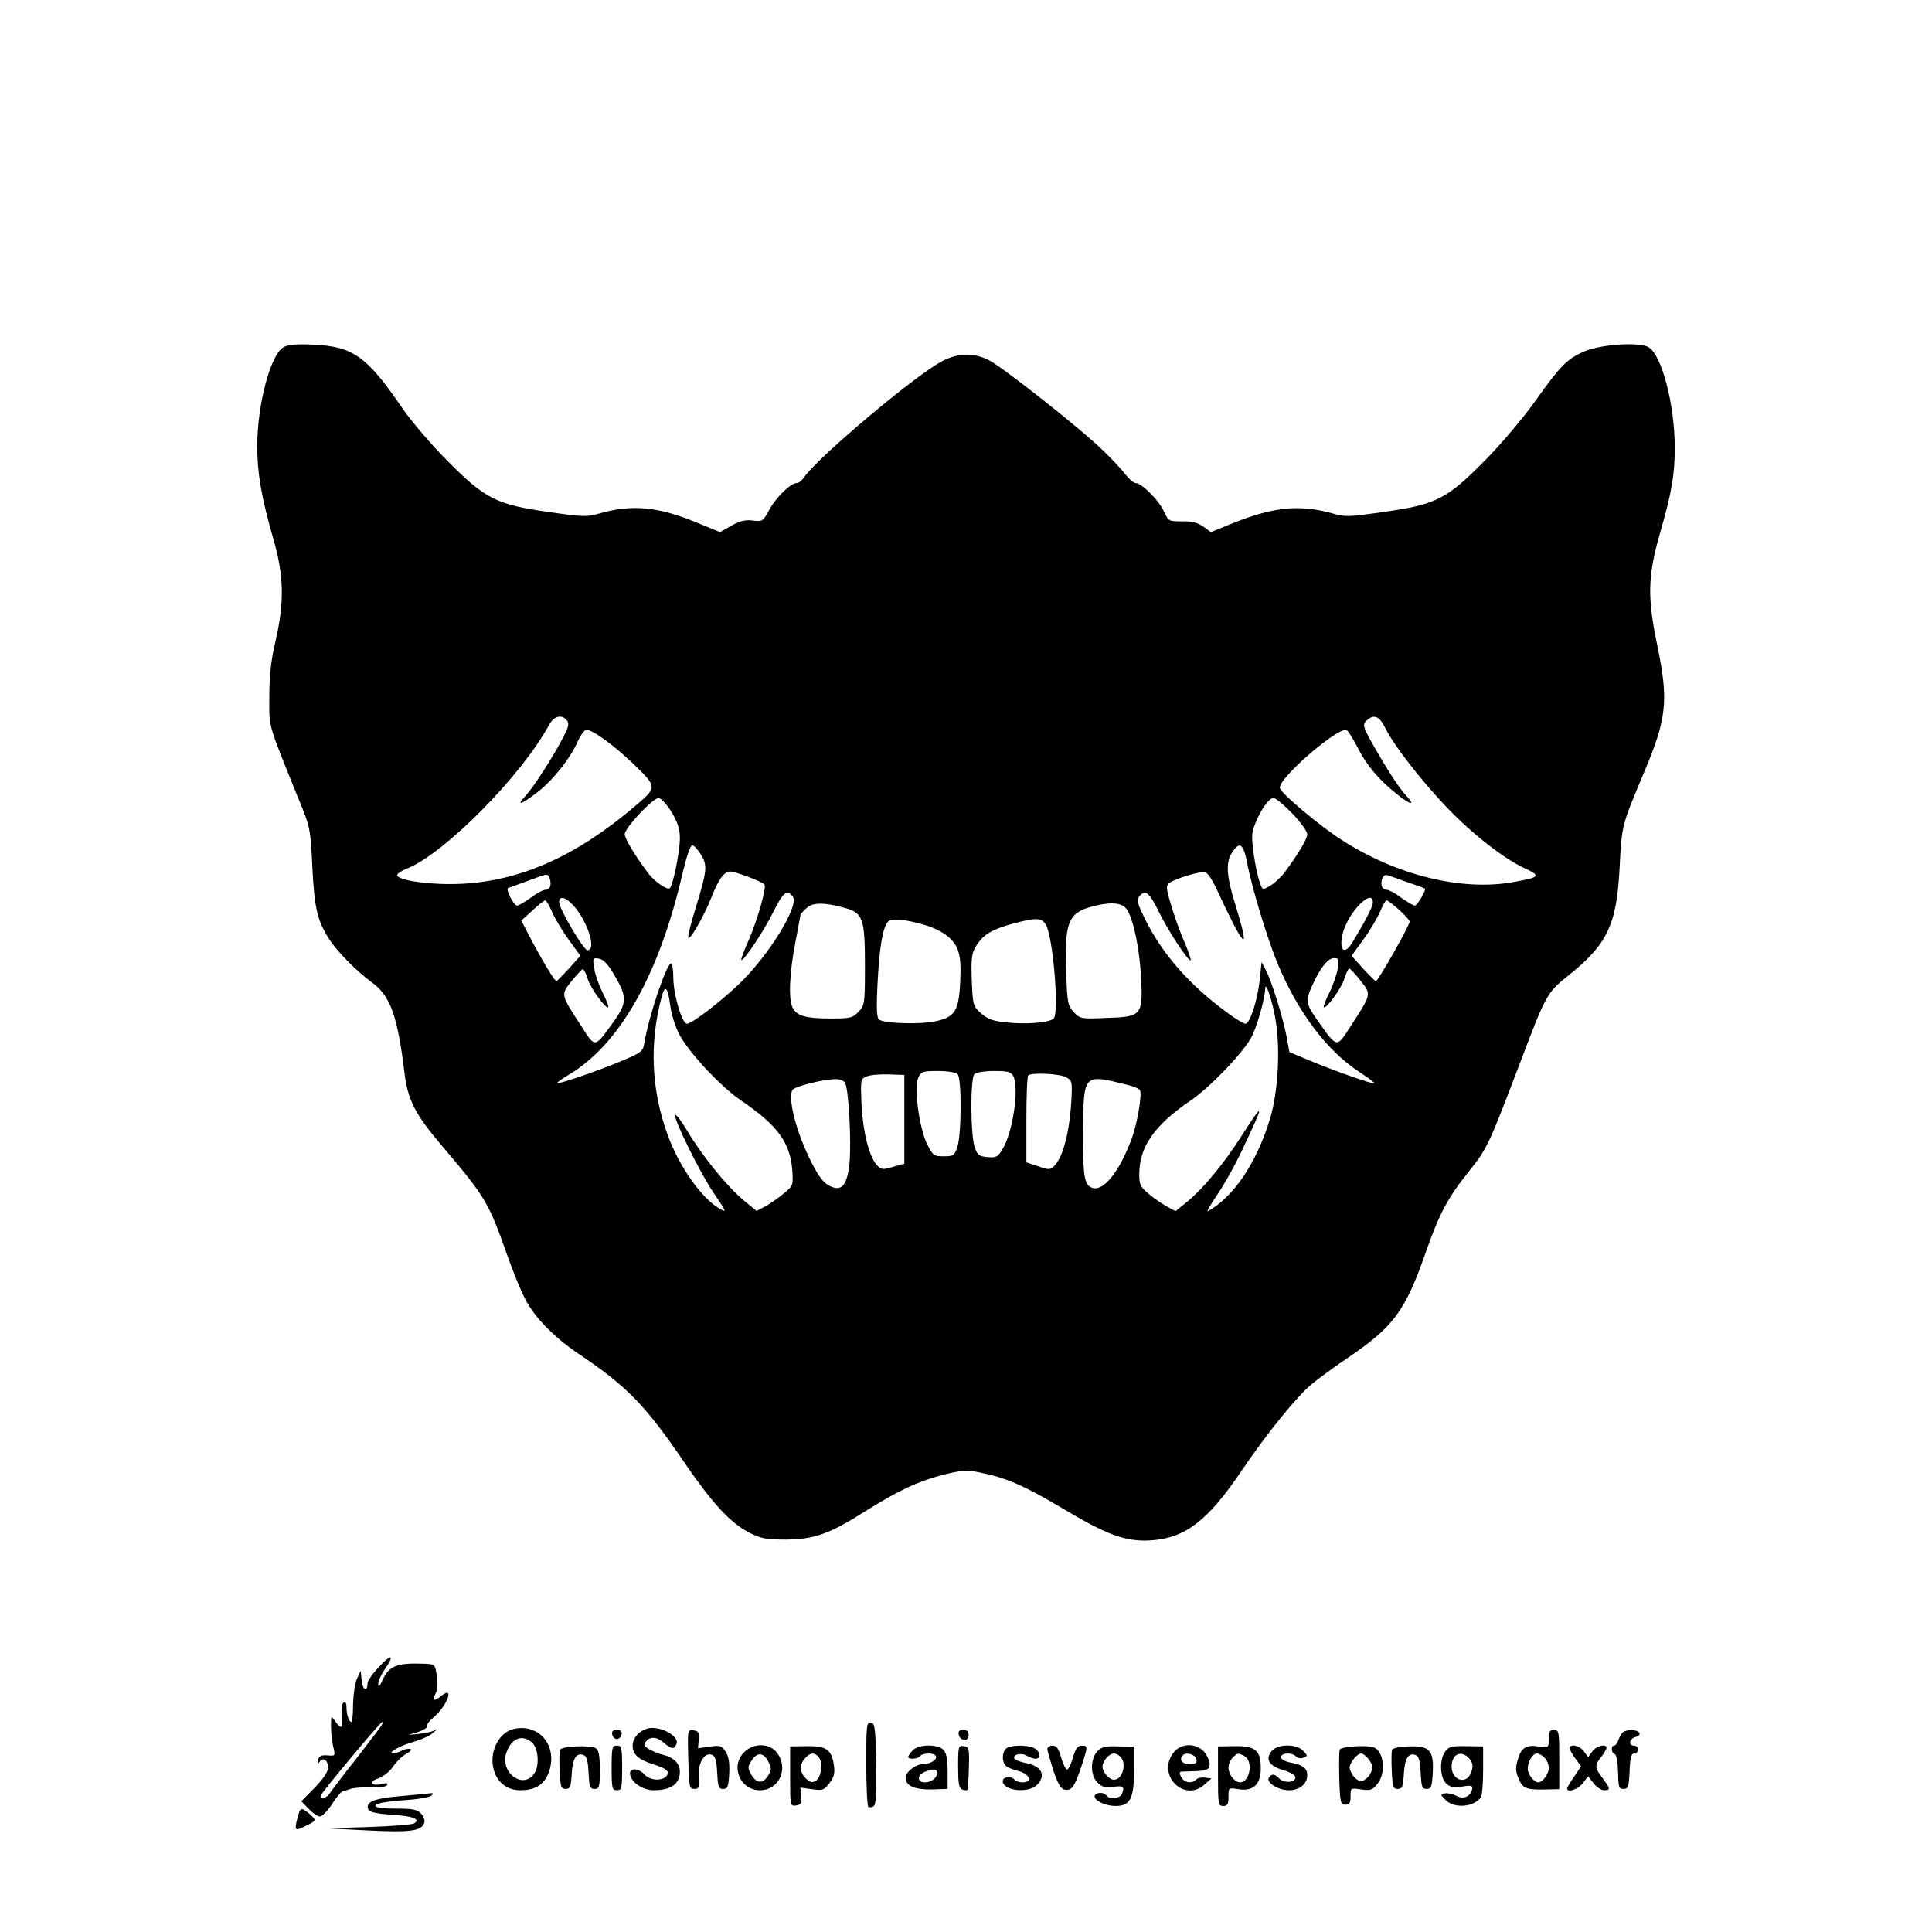 <?xml version="1.0" standalone="no"?>
<!DOCTYPE svg PUBLIC "-//W3C//DTD SVG 20010904//EN"
 "http://www.w3.org/TR/2001/REC-SVG-20010904/DTD/svg10.dtd">
<svg version="1.0" xmlns="http://www.w3.org/2000/svg"
 width="736pt" height="736pt" viewBox="0 0 736 736"
 preserveAspectRatio="xMidYMid meet">

<g transform="translate(0,736) scale(0.1,-0.1)"
fill="#000000" stroke="none">
<path d="M1081 6038 c-50 -27 -101 -218 -101 -378 0 -103 16 -195 61 -352 41
-141 43 -243 8 -393 -17 -72 -23 -130 -23 -210 0 -121 -9 -91 114 -395 42
-102 43 -109 50 -255 8 -156 19 -202 63 -271 29 -47 107 -125 163 -166 70 -50
98 -126 124 -338 13 -112 40 -164 153 -296 156 -184 169 -207 237 -399 23 -66
55 -145 72 -176 36 -70 111 -145 203 -207 183 -123 254 -195 406 -419 104
-151 169 -222 242 -261 46 -23 63 -27 142 -27 106 1 165 21 303 109 123 77
197 112 292 137 73 18 90 20 141 10 103 -21 168 -49 313 -135 174 -104 244
-130 341 -124 131 9 217 75 346 267 96 141 209 281 267 329 26 21 88 67 139
101 172 117 216 177 293 396 53 152 85 212 167 314 69 87 73 95 199 426 91
241 99 255 174 315 153 121 189 196 200 415 8 162 8 160 92 360 88 208 95 275
52 484 -39 185 -37 265 9 427 46 159 57 225 57 330 0 163 -50 355 -101 382
-37 20 -183 10 -244 -17 -67 -29 -92 -56 -188 -191 -45 -63 -131 -165 -192
-226 -143 -145 -184 -166 -383 -194 -131 -19 -149 -20 -195 -6 -125 35 -224
26 -383 -38 l-81 -33 -29 21 c-21 15 -43 21 -81 20 -51 0 -52 1 -69 38 -19 42
-85 108 -108 108 -7 0 -25 15 -39 33 -13 18 -52 59 -85 91 -86 84 -383 318
-435 344 -58 29 -116 28 -176 -3 -99 -50 -472 -364 -527 -442 -8 -13 -21 -23
-29 -23 -23 0 -80 -56 -105 -103 -23 -43 -25 -44 -61 -40 -28 4 -49 -1 -82
-19 l-44 -25 -83 34 c-151 63 -251 73 -377 37 -46 -14 -64 -13 -195 6 -197 28
-239 49 -383 194 -61 61 -140 153 -175 205 -133 194 -186 231 -335 238 -62 3
-98 0 -114 -9z m1078 -1422 c10 -11 7 -24 -10 -58 -36 -72 -119 -201 -147
-230 -38 -40 -17 -34 44 13 60 46 127 130 155 195 11 24 26 44 33 44 24 0 110
-63 183 -134 87 -85 87 -85 1 -158 -222 -189 -436 -285 -663 -295 -111 -5
-235 12 -242 32 -1 6 16 18 40 27 144 60 433 352 539 547 18 33 48 41 67 17z
m3118 -29 c30 -62 134 -197 232 -300 96 -101 219 -198 300 -235 62 -29 58 -34
-43 -52 -195 -36 -446 25 -656 161 -80 51 -226 173 -234 196 -12 31 206 223
252 223 5 0 23 -28 41 -62 34 -70 83 -128 151 -182 53 -43 74 -47 38 -8 -29
30 -76 104 -132 203 -34 61 -35 68 -21 83 28 27 50 19 72 -27z m-2719 -320
c24 -40 32 -65 32 -101 0 -51 -27 -183 -39 -190 -10 -7 -56 25 -79 54 -50 66
-92 134 -92 152 0 24 107 138 129 138 9 0 31 -24 49 -53z m2365 -6 c32 -33 57
-68 57 -79 0 -18 -32 -72 -88 -148 -13 -16 -36 -38 -53 -48 -29 -17 -29 -17
-38 7 -14 36 -31 135 -31 180 0 46 56 147 81 147 9 0 41 -27 72 -59z m-2253
-156 c26 -42 24 -60 -21 -208 -17 -54 -29 -103 -27 -109 5 -14 61 84 88 153
27 69 49 99 71 99 20 0 119 -37 131 -49 10 -9 -28 -142 -63 -220 -16 -35 -27
-66 -25 -68 7 -8 87 111 123 185 36 73 51 84 73 57 27 -33 -92 -227 -207 -336
-75 -71 -178 -149 -196 -149 -19 0 -52 112 -52 177 0 29 -4 53 -8 53 -18 0
-84 -197 -102 -301 -5 -34 -10 -38 -83 -69 -92 -39 -244 -91 -249 -86 -2 2 16
15 41 30 196 115 348 383 437 773 14 58 29 103 36 103 6 0 21 -16 33 -35z
m2080 -27 c19 -101 77 -291 116 -386 77 -186 187 -333 310 -414 35 -23 62 -43
60 -45 -4 -5 -162 51 -247 87 l-77 32 -11 61 c-15 76 -57 210 -79 252 l-16 30
-7 -68 c-9 -79 -37 -167 -55 -167 -6 0 -38 19 -70 43 -144 106 -246 223 -311
354 -30 60 -34 75 -23 88 23 28 38 16 74 -57 34 -71 114 -193 122 -186 2 3
-10 38 -28 79 -17 40 -39 103 -49 139 -17 56 -17 66 -5 76 25 18 123 47 138
41 9 -3 25 -27 38 -54 110 -238 136 -265 79 -79 -37 118 -41 170 -15 209 28
42 42 34 56 -35z m-2655 -68 c7 -23 -1 -40 -19 -40 -7 0 -32 -13 -54 -30 -23
-16 -46 -30 -52 -30 -13 0 -45 63 -34 67 5 2 38 14 74 27 81 30 77 30 85 6z
m3270 -12 c33 -11 61 -21 63 -23 6 -6 -29 -65 -38 -65 -6 0 -29 14 -52 30 -22
17 -47 30 -54 30 -18 0 -26 17 -19 41 5 14 12 18 23 14 10 -3 44 -15 77 -27z
m-3183 -85 c56 -60 92 -173 56 -173 -15 0 -108 158 -108 183 0 25 23 21 52
-10z m3048 10 c0 -16 -21 -58 -76 -150 -24 -41 -44 -43 -44 -4 0 40 24 94 61
136 34 38 59 46 59 18z m-3127 -37 c10 -23 38 -71 63 -105 l45 -62 -42 -47
c-24 -26 -46 -48 -49 -50 -6 -2 -59 86 -106 177 l-28 54 42 38 c23 22 45 39
49 39 4 0 16 -20 26 -44z m3227 8 c22 -20 40 -40 40 -45 0 -15 -122 -230 -129
-227 -4 2 -26 24 -50 50 l-42 47 45 62 c25 34 53 82 63 105 10 24 21 44 25 44
5 0 26 -16 48 -36z m-2107 6 c64 -19 72 -42 72 -216 0 -148 -1 -153 -24 -178
-23 -24 -31 -26 -107 -26 -94 0 -128 10 -144 40 -17 32 -13 132 10 250 11 58
20 106 20 107 0 1 10 12 23 24 24 22 69 22 150 -1z m1061 5 c28 -21 56 -143
63 -270 7 -144 3 -149 -136 -153 -92 -4 -97 -3 -120 22 -23 24 -25 36 -29 140
-8 197 6 237 93 261 66 18 106 18 129 0z m-754 -71 c27 -8 62 -26 78 -39 45
-37 55 -73 50 -173 -5 -114 -20 -137 -96 -153 -58 -12 -189 -8 -212 6 -10 6
-12 37 -7 139 7 134 19 210 39 234 13 15 66 11 148 -14z m454 4 c27 -43 52
-336 30 -358 -16 -16 -103 -23 -179 -15 -53 5 -73 13 -98 35 -30 27 -31 30
-35 126 -3 86 0 103 17 131 27 43 59 62 139 84 89 24 109 23 126 -3z m-1647
-187 c53 -88 53 -110 0 -184 -72 -100 -69 -100 -120 -20 -82 126 -81 122 -41
174 20 24 39 45 43 47 4 1 13 -14 19 -35 11 -37 70 -118 79 -110 2 3 -7 28
-21 55 -14 28 -29 69 -32 92 -7 40 -6 42 17 38 17 -2 34 -20 56 -57z m2759 18
c-4 -22 -18 -63 -32 -91 -14 -27 -23 -52 -21 -55 9 -8 68 73 79 110 6 20 14
37 18 37 4 0 24 -21 43 -46 42 -53 43 -49 -40 -177 -51 -79 -49 -80 -119 19
-50 69 -52 81 -24 142 30 66 59 102 82 102 18 0 20 -4 14 -41z m-2542 -144 c3
-27 18 -74 32 -102 32 -66 158 -202 238 -256 137 -93 185 -158 194 -262 4 -61
4 -62 -33 -92 -20 -17 -52 -39 -70 -49 l-33 -17 -51 42 c-63 53 -157 169 -213
263 -23 39 -44 66 -46 60 -5 -17 92 -215 147 -297 51 -75 51 -76 20 -58 -67
39 -153 161 -196 281 -62 170 -70 349 -22 526 13 48 23 36 33 -39z m2302 -32
c23 -111 15 -290 -19 -399 -51 -165 -137 -293 -235 -348 -7 -5 8 23 34 61 26
37 71 118 99 178 84 178 83 185 -7 45 -68 -106 -143 -196 -203 -246 l-47 -38
-33 18 c-18 10 -49 31 -69 48 -31 26 -36 35 -36 73 0 106 57 188 195 282 71
48 192 173 229 236 22 36 54 148 56 192 1 26 22 -31 36 -102z m-1208 -225 c16
-16 15 -231 -1 -278 -11 -32 -15 -35 -52 -35 -38 0 -41 3 -63 46 -30 61 -51
216 -34 253 11 24 17 26 75 26 36 0 68 -5 75 -12z m212 -7 c23 -45 -1 -214
-41 -279 -17 -29 -24 -33 -57 -30 -32 3 -38 7 -49 38 -16 47 -17 262 -1 278 7
7 39 12 75 12 51 0 64 -3 73 -19z m-415 -165 l0 -169 -43 -12 c-39 -12 -45
-11 -61 6 -30 32 -54 128 -59 231 -4 95 -4 98 19 107 13 6 51 9 84 8 l60 -2 0
-169z m615 161 c23 -12 25 -17 22 -77 -6 -127 -31 -227 -66 -262 -15 -15 -20
-15 -61 -1 l-45 15 0 162 c0 90 3 166 7 169 11 12 117 7 143 -6z m-842 -20
c15 -17 26 -227 18 -310 -8 -74 -26 -101 -60 -91 -36 11 -56 36 -96 119 -50
105 -79 224 -61 253 8 13 114 40 162 41 15 1 31 -5 37 -12z m1074 -9 c26 -6
49 -16 51 -22 8 -20 -12 -133 -33 -187 -47 -125 -106 -198 -149 -184 -31 10
-36 44 -35 224 2 210 2 210 166 169z"/>
<path d="M1443 1009 c-24 -25 -43 -53 -43 -62 0 -34 -19 -25 -22 10 l-4 38
-14 -30 c-8 -16 -14 -60 -15 -97 0 -38 -3 -68 -6 -68 -10 0 -19 28 -19 56 0
16 -4 23 -11 18 -7 -4 -9 -24 -6 -50 5 -49 -3 -55 -26 -21 -16 22 -16 21 -16
-18 0 -22 3 -57 8 -77 9 -38 9 -38 -22 -35 -24 1 -32 -2 -35 -18 -2 -15 -1
-17 6 -6 13 19 32 5 32 -23 0 -15 -19 -44 -51 -76 l-51 -52 28 -29 c15 -16 35
-29 43 -29 9 1 29 21 45 46 16 25 34 47 40 49 6 2 20 6 31 10 11 4 45 7 76 6
33 -2 60 2 64 9 4 7 -1 9 -19 4 -41 -10 -55 8 -15 21 19 7 44 26 57 46 13 19
35 40 50 48 15 8 22 16 15 18 -7 2 -21 0 -32 -6 -11 -6 -26 -11 -33 -11 -25 1
24 29 76 44 28 8 60 22 71 31 l20 17 -20 -8 c-11 -4 -36 -8 -55 -10 l-35 -3
38 11 c20 7 36 16 34 22 -2 6 9 21 25 34 51 43 80 121 31 83 -30 -25 -39 -21
-23 9 7 12 8 38 4 65 -6 45 -7 45 -48 47 -106 4 -135 -8 -161 -67 -10 -22 -14
-25 -14 -11 -1 11 11 37 25 57 39 56 25 61 -23 8z m11 -221 c-4 -7 -48 -65
-97 -128 -50 -63 -95 -123 -101 -132 -11 -19 -40 -25 -34 -8 4 13 227 280 234
280 3 0 2 -6 -2 -12z"/>
<path d="M3300 641 c0 -88 4 -162 8 -165 4 -2 13 -1 20 3 9 6 12 48 10 162 -3
137 -5 154 -20 157 -17 3 -18 -10 -18 -157z"/>
<path d="M1955 773 c-56 -14 -93 -90 -74 -155 13 -48 51 -78 100 -78 53 0 85
17 104 55 48 103 -25 203 -130 178z m68 -48 c27 -19 34 -88 13 -120 -43 -66
-135 4 -106 81 19 51 57 67 93 39z"/>
<path d="M2460 773 c-30 -11 -50 -37 -50 -63 0 -33 22 -53 75 -70 55 -17 68
-29 54 -46 -17 -20 -63 -17 -84 6 -21 24 -55 26 -55 5 0 -32 47 -65 90 -65 66
0 100 24 100 71 0 31 -24 55 -65 64 -16 4 -40 14 -53 22 -19 11 -21 17 -11 29
16 20 42 18 69 -6 28 -24 39 -25 47 -4 13 33 -72 75 -117 57z"/>
<path d="M2332 753 c2 -10 10 -18 18 -18 8 0 16 8 18 18 2 12 -3 17 -18 17
-15 0 -20 -5 -18 -17z"/>
<path d="M2622 658 c3 -105 4 -113 23 -113 18 0 20 6 17 45 -4 53 21 96 50 85
13 -5 18 -22 20 -68 3 -54 5 -62 23 -62 17 0 20 8 23 58 2 42 -2 66 -14 84
-14 23 -21 25 -61 19 l-44 -6 3 33 c2 27 -1 33 -20 35 -23 3 -23 3 -20 -110z"/>
<path d="M3652 753 c5 -26 38 -29 38 -4 0 15 -6 21 -21 21 -14 0 -19 -5 -17
-17z"/>
<path d="M5900 736 c0 -34 0 -34 -40 -29 -48 7 -66 -6 -79 -54 -8 -26 -7 -44
4 -68 15 -38 30 -44 103 -42 l52 1 0 113 c0 106 -1 113 -20 113 -16 0 -20 -7
-20 -34z m-16 -72 c9 -8 16 -26 16 -39 0 -23 -23 -55 -40 -55 -16 0 -40 31
-40 51 0 28 18 59 35 59 7 0 21 -7 29 -16z"/>
<path d="M6184 762 c-6 -4 -14 -17 -18 -29 -4 -13 -12 -23 -17 -23 -13 0 -11
-28 2 -32 7 -2 12 -31 13 -68 1 -58 3 -65 21 -65 18 0 20 8 23 68 2 51 6 67
17 67 8 0 15 7 15 15 0 8 -7 15 -15 15 -23 0 -18 27 6 33 12 3 18 10 14 16 -7
12 -44 14 -61 3z"/>
<path d="M2133 694 c-2 -6 -3 -42 -1 -80 3 -61 5 -69 23 -69 17 0 20 8 23 57
3 59 18 83 45 72 12 -4 17 -22 19 -67 3 -54 5 -62 23 -62 18 0 20 7 20 73 0
53 -4 75 -15 82 -20 13 -131 8 -137 -6z"/>
<path d="M2330 625 c0 -78 2 -85 20 -85 18 0 20 7 20 85 0 78 -2 85 -20 85
-18 0 -20 -7 -20 -85z"/>
<path d="M2835 685 c-54 -53 -16 -145 60 -145 74 0 111 84 64 144 -28 36 -89
37 -124 1z m93 -38 c12 -24 11 -32 -3 -53 -20 -31 -44 -28 -64 7 -13 24 -13
29 3 53 21 33 46 30 64 -7z"/>
<path d="M3010 593 c0 -113 0 -114 23 -111 18 2 21 8 19 35 l-3 33 44 -6 c40
-6 46 -4 66 22 18 23 22 38 18 67 -8 62 -29 76 -103 75 l-64 -1 0 -114z m109
73 c17 -20 10 -77 -11 -90 -13 -8 -22 -6 -37 8 -25 23 -27 53 -4 78 19 22 36
23 52 4z"/>
<path d="M3477 692 c-10 -10 -17 -22 -17 -25 0 -11 38 -8 45 3 7 11 48 14 58
3 13 -12 -15 -33 -44 -33 -30 0 -69 -30 -69 -53 0 -30 34 -45 98 -44 l62 2 0
67 c0 47 -5 71 -16 82 -22 23 -96 21 -117 -2z m93 -85 c0 -20 -22 -37 -47 -37
-30 0 -30 28 0 40 32 13 47 12 47 -3z"/>
<path d="M3650 630 c0 -63 3 -82 15 -87 9 -3 18 -4 20 -2 2 2 5 40 6 84 2 75
1 80 -19 83 -21 3 -22 0 -22 -78z"/>
<path d="M3832 698 c-16 -16 -15 -53 1 -66 6 -6 28 -14 47 -19 43 -11 55 -43
16 -43 -14 0 -28 5 -31 10 -10 15 -45 12 -45 -5 0 -37 97 -48 130 -15 37 37
18 73 -44 84 -19 4 -38 11 -41 16 -10 16 26 24 46 12 10 -7 26 -12 34 -12 21
0 19 27 -4 40 -27 14 -94 13 -109 -2z"/>
<path d="M3990 697 c0 -7 11 -44 23 -83 18 -52 29 -70 44 -72 26 -4 36 10 62
87 26 79 26 81 1 81 -15 0 -23 -12 -33 -47 -8 -27 -18 -46 -23 -44 -5 2 -15
23 -22 47 -9 33 -18 44 -32 44 -11 0 -20 -6 -20 -13z"/>
<path d="M4180 688 c-27 -30 -27 -91 1 -119 17 -17 29 -20 60 -16 39 5 44 1
33 -27 -7 -18 -49 -22 -59 -6 -9 15 -45 12 -45 -3 0 -18 43 -37 80 -37 55 0
70 28 70 133 l0 93 -60 1 c-50 2 -64 -2 -80 -19z m88 -20 c26 -26 8 -88 -24
-88 -19 0 -44 29 -44 50 0 21 25 50 44 50 6 0 17 -5 24 -12z"/>
<path d="M4471 684 c-67 -85 41 -194 119 -121 l25 22 -24 3 c-13 2 -28 -1 -34
-7 -17 -17 -45 -13 -57 9 -8 15 -8 20 2 21 7 0 33 1 58 2 37 2 46 6 48 23 2
11 -7 32 -18 47 -30 38 -90 38 -119 1z m87 -26 c3 -14 -3 -18 -27 -18 -29 0
-41 17 -24 34 13 13 48 1 51 -16z"/>
<path d="M4640 594 c0 -107 1 -114 20 -114 16 0 20 7 20 35 0 35 0 35 38 29
56 -9 85 18 85 79 0 69 -20 86 -99 85 l-64 -1 0 -113z m101 76 c34 -19 21
-100 -17 -100 -20 0 -44 30 -44 55 0 13 7 31 16 39 18 19 20 19 45 6z"/>
<path d="M4846 691 c-28 -31 -12 -59 42 -74 27 -8 47 -20 47 -28 0 -20 -42
-23 -61 -5 -18 19 -30 20 -40 4 -12 -18 35 -48 76 -48 41 0 70 24 70 57 0 27
-17 40 -62 48 -22 4 -38 13 -38 21 0 17 41 19 57 3 7 -7 19 -9 29 -5 16 6 16
8 -1 26 -25 27 -95 27 -119 1z"/>
<path d="M5104 695 c-3 -6 -3 -56 -2 -111 3 -91 5 -99 23 -99 16 0 20 7 20 32
0 32 0 32 41 26 36 -5 43 -2 62 22 34 43 23 128 -17 139 -31 9 -123 2 -127 -9z
m113 -41 c15 -24 15 -29 2 -53 -8 -14 -23 -26 -34 -26 -11 0 -26 12 -34 26
-13 24 -13 29 2 53 10 14 24 26 32 26 8 0 22 -12 32 -26z"/>
<path d="M5303 694 c-2 -6 -3 -42 -1 -80 3 -61 5 -69 23 -69 17 0 20 8 23 57
3 59 18 83 45 72 12 -4 17 -22 19 -67 3 -54 5 -62 23 -62 17 0 20 8 23 58 5
88 -11 107 -89 104 -35 -1 -63 -6 -66 -13z"/>
<path d="M5505 687 c-22 -31 -20 -100 5 -122 15 -14 29 -16 61 -11 34 6 40 4
37 -10 -5 -28 -33 -40 -61 -25 -13 7 -33 11 -43 9 -18 -3 -17 -5 4 -26 33 -33
109 -26 134 12 4 6 8 52 8 102 l0 91 -65 1 c-56 1 -66 -2 -80 -21z m89 -23
c19 -18 20 -38 6 -65 -21 -38 -70 -17 -70 31 0 46 34 64 64 34z"/>
<path d="M5980 700 c0 -6 10 -24 22 -40 l21 -29 -26 -39 c-15 -21 -27 -41 -27
-45 0 -18 41 -4 59 19 l21 27 21 -27 c11 -14 29 -26 40 -26 25 0 24 6 -6 46
-30 39 -31 49 -5 81 11 14 20 30 20 34 0 18 -39 8 -54 -13 l-16 -22 -16 22
c-15 22 -54 31 -54 12z"/>
<path d="M1530 518 c-106 -9 -138 -22 -127 -51 4 -10 29 -16 87 -20 83 -5 114
-17 88 -33 -7 -5 -85 -11 -173 -14 l-160 -5 155 -8 c161 -8 205 -3 216 28 4 9
-2 25 -11 35 -15 17 -31 20 -97 20 -43 0 -78 4 -78 10 0 10 34 17 134 24 38 3
74 10 80 16 6 6 6 9 1 9 -6 -1 -57 -6 -115 -11z"/>
<path d="M1132 430 c-11 -45 -8 -47 36 -24 38 18 38 20 10 45 -32 26 -34 24
-46 -21z"/>
</g>
</svg>
